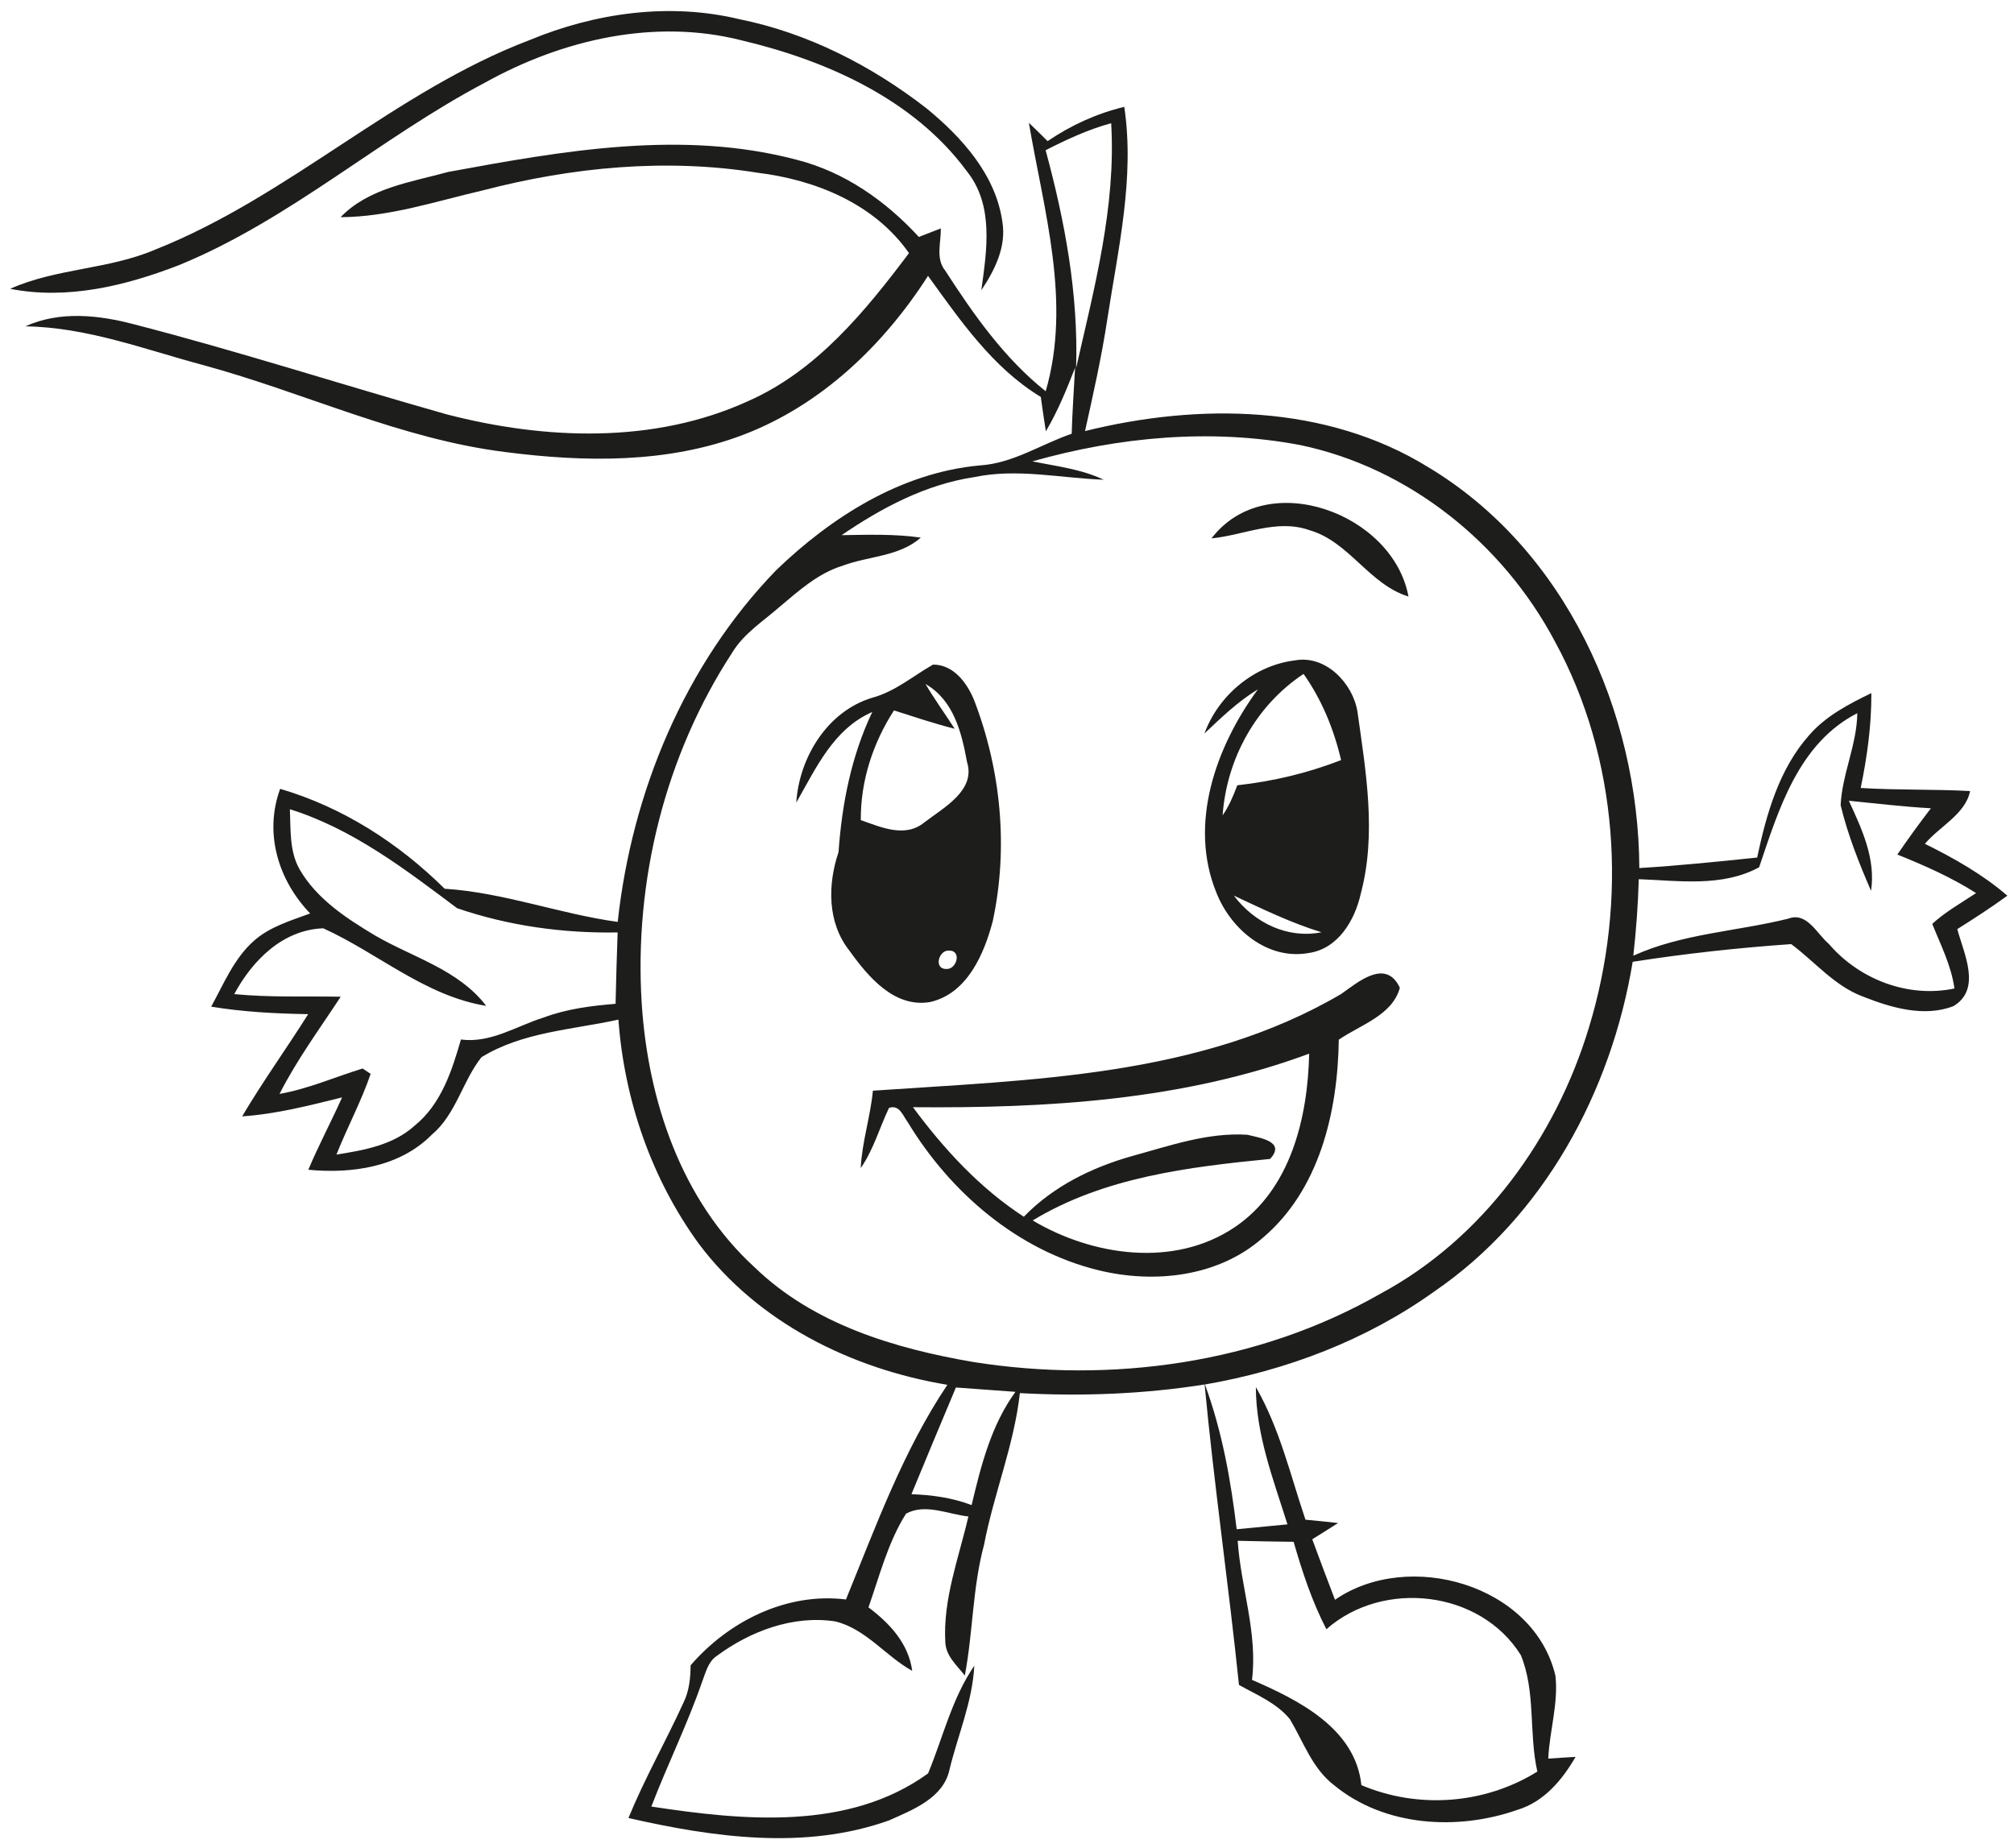 <?xml version="1.0" encoding="UTF-8" ?>
<!DOCTYPE svg PUBLIC "-//W3C//DTD SVG 1.1//EN" "http://www.w3.org/Graphics/SVG/1.1/DTD/svg11.dtd">
<svg width="255pt" height="234pt" viewBox="0 0 255 234" version="1.1" xmlns="http://www.w3.org/2000/svg">
<g id="#1d1d1bff">
<path fill="#1d1d1b" opacity="1.00" d=" M 67.04 5.08 C 75.37 1.62 84.77 0.30 93.61 2.43 C 102.28 4.18 110.34 8.31 117.30 13.71 C 121.79 17.39 126.09 22.14 126.92 28.12 C 127.43 31.26 125.94 34.22 124.25 36.75 C 124.94 31.68 125.88 25.98 122.39 21.65 C 115.70 12.58 104.68 7.67 93.98 5.13 C 82.93 2.29 71.24 5.00 61.43 10.45 C 48.10 17.47 36.68 27.84 22.64 33.58 C 15.89 36.19 8.53 37.99 1.28 36.57 C 7.11 33.96 13.73 34.13 19.61 31.62 C 36.57 24.91 49.96 11.57 67.04 5.08 Z" />
<path fill="#1d1d1b" opacity="1.00" d=" M 132.64 17.87 C 135.60 15.86 138.87 14.36 142.35 13.53 C 143.69 22.56 141.56 31.54 140.20 40.43 C 139.48 45.19 138.42 49.88 137.38 54.58 C 151.75 51.02 167.90 51.17 180.83 59.15 C 198.20 69.57 207.47 90.08 207.56 109.91 C 212.54 109.61 217.51 109.10 222.48 108.58 C 223.65 103.08 225.25 97.37 229.08 93.07 C 231.19 90.64 234.09 89.14 236.94 87.76 C 236.96 91.80 236.41 95.82 235.59 99.77 C 240.20 100.06 244.83 99.91 249.44 100.16 C 248.87 103.07 245.57 104.64 243.72 106.84 C 247.41 108.67 251.03 110.71 254.16 113.41 C 252.10 114.91 249.97 116.29 247.82 117.64 C 248.63 120.71 250.94 125.22 247.34 127.39 C 243.61 128.84 239.40 127.58 235.84 126.17 C 232.25 124.82 229.79 121.77 226.79 119.54 C 220.08 120.01 213.37 120.74 206.72 121.78 C 204.02 138.19 195.48 154.04 181.58 163.54 C 173.00 169.68 162.92 173.51 152.56 175.30 C 154.73 181.20 155.84 187.40 156.58 193.63 C 158.72 193.42 160.87 193.21 163.01 193.01 C 161.23 187.34 159.02 181.67 159.01 175.63 C 162.02 180.84 163.38 186.77 165.29 192.42 C 166.66 192.54 168.04 192.69 169.42 192.84 C 168.33 193.54 167.24 194.22 166.15 194.90 C 167.09 197.46 168.05 200.01 169.03 202.56 C 178.33 196.13 194.22 200.63 196.94 212.18 C 197.33 215.69 196.19 219.16 196.03 222.67 C 197.18 222.59 198.33 222.51 199.49 222.45 C 197.80 225.37 195.50 228.13 192.15 229.15 C 184.57 231.82 175.31 231.29 168.93 226.05 C 166.16 223.94 165.04 220.56 163.32 217.68 C 161.65 215.63 159.12 214.60 156.87 213.34 C 155.56 200.64 153.72 188.01 152.52 175.30 C 144.79 176.52 136.94 176.82 129.13 176.39 C 128.40 182.97 125.83 189.13 124.59 195.61 C 123.13 201.02 123.20 206.66 122.16 212.15 C 121.16 210.87 119.76 209.68 119.69 207.94 C 119.38 202.46 121.40 197.26 122.61 192.01 C 120.04 191.74 117.19 190.32 114.72 191.65 C 112.43 195.27 111.37 199.51 109.96 203.52 C 112.64 205.53 115.03 208.08 115.50 211.56 C 112.12 209.68 109.64 206.25 105.77 205.30 C 100.43 204.48 95.01 206.52 90.75 209.67 C 89.65 210.41 89.36 211.75 88.91 212.91 C 87.05 218.30 84.51 223.42 82.47 228.74 C 94.08 230.51 107.45 231.84 117.51 224.54 C 119.40 219.98 120.53 215.03 123.36 210.91 C 123.13 215.46 121.28 219.68 120.22 224.06 C 119.45 227.68 115.56 229.15 112.55 230.50 C 101.91 234.29 90.32 232.64 79.57 230.19 C 81.62 225.19 84.30 220.49 86.54 215.58 C 87.26 214.11 87.43 212.48 87.44 210.86 C 92.26 205.27 99.61 201.59 107.11 202.52 C 110.90 193.25 114.34 183.71 119.95 175.34 C 107.82 173.33 96.00 167.49 88.50 157.51 C 82.49 149.27 79.04 139.26 78.30 129.10 C 72.47 130.38 66.16 130.66 60.96 133.86 C 58.55 136.89 57.75 141.09 54.66 143.68 C 50.60 147.78 44.55 148.64 39.04 148.11 C 40.34 145.00 41.94 142.03 43.31 138.95 C 39.14 139.98 34.96 141.06 30.66 141.35 C 33.27 136.93 36.28 132.76 39.02 128.41 C 34.91 128.34 30.80 128.13 26.74 127.46 C 28.33 124.57 29.62 121.37 32.14 119.13 C 34.15 117.34 36.80 116.57 39.27 115.66 C 35.23 111.45 33.41 105.51 35.47 99.88 C 43.39 102.20 50.46 106.75 56.30 112.53 C 63.74 113.00 70.83 115.71 78.21 116.73 C 80.00 100.30 86.68 84.19 98.24 72.23 C 105.28 65.44 114.11 59.84 124.06 58.93 C 128.26 58.67 131.81 56.25 135.69 54.92 C 135.77 52.13 135.97 49.35 136.12 46.56 C 135.05 49.32 133.93 52.06 132.42 54.61 C 132.19 53.16 131.98 51.71 131.78 50.26 C 125.68 46.56 121.60 40.59 117.50 34.93 C 111.88 43.71 103.96 51.30 94.11 55.05 C 84.54 58.70 74.02 58.53 64.01 57.24 C 50.74 55.60 38.58 49.72 25.78 46.24 C 18.34 44.25 11.01 41.43 3.21 41.32 C 7.58 39.34 12.50 39.88 17.00 41.07 C 30.30 44.50 43.37 48.74 56.58 52.47 C 69.03 55.69 82.83 56.23 94.74 50.78 C 103.40 46.96 109.54 39.43 115.09 32.05 C 110.72 25.80 103.27 22.77 95.91 21.87 C 84.34 20.01 72.45 21.16 61.16 24.10 C 55.20 25.48 49.29 27.47 43.12 27.50 C 46.69 23.80 52.02 23.07 56.75 21.77 C 71.22 19.11 86.36 16.39 100.87 20.23 C 106.92 21.76 112.16 25.45 116.34 30.00 C 117.26 29.64 118.19 29.28 119.12 28.92 C 119.16 30.70 118.43 32.73 119.68 34.27 C 123.28 39.84 127.16 45.37 132.40 49.54 C 135.68 38.23 132.17 26.74 130.27 15.55 C 131.07 16.31 131.86 17.09 132.64 17.87 M 132.39 19.02 C 134.83 28.02 136.55 37.24 136.25 46.60 C 138.56 36.43 141.32 26.13 140.69 15.60 C 137.79 16.39 135.06 17.66 132.39 19.02 M 130.70 58.42 C 133.74 59.03 136.90 59.39 139.74 60.74 C 134.28 60.54 128.79 59.27 123.35 60.41 C 117.20 61.34 111.64 64.29 106.56 67.76 C 109.90 67.71 113.27 67.59 116.59 68.07 C 113.82 70.50 109.98 70.39 106.69 71.63 C 103.62 72.57 101.20 74.74 98.80 76.76 C 96.68 78.63 94.18 80.18 92.69 82.66 C 84.20 95.69 80.27 111.56 81.25 127.05 C 82.04 139.33 86.25 151.96 95.53 160.45 C 102.97 167.66 113.24 170.74 123.22 172.45 C 140.69 175.22 159.27 172.66 174.74 163.83 C 187.74 156.85 196.93 144.11 201.17 130.14 C 206.08 114.11 204.95 95.99 196.85 81.18 C 190.29 68.82 178.40 59.22 164.61 56.35 C 153.35 54.22 141.67 55.31 130.70 58.42 M 222.73 109.81 C 218.07 112.35 212.57 111.51 207.49 111.32 C 207.40 114.56 207.16 117.79 206.80 121.01 C 212.98 118.20 219.89 117.94 226.41 116.32 C 228.78 115.41 230.04 118.24 231.56 119.52 C 235.42 124.02 241.59 126.39 247.46 125.16 C 247.06 122.26 245.72 119.66 244.65 116.98 C 246.32 115.44 248.32 114.33 250.20 113.08 C 247.06 111.08 243.66 109.58 240.23 108.20 C 241.59 106.21 243.01 104.26 244.48 102.34 C 241.00 102.15 237.55 101.73 234.09 101.39 C 235.74 104.97 237.51 108.73 236.90 112.80 C 235.38 109.29 233.94 105.67 233.05 101.95 C 233.24 97.99 235.11 94.30 235.16 90.30 C 227.71 94.12 225.21 102.48 222.73 109.81 M 36.70 102.46 C 36.82 105.01 36.62 107.76 37.93 110.07 C 40.10 113.83 43.85 116.27 47.49 118.45 C 52.28 121.24 58.05 122.76 61.56 127.36 C 53.84 126.11 47.85 120.68 40.93 117.54 C 35.80 117.72 31.95 121.61 29.66 125.87 C 34.14 126.31 38.64 126.12 43.14 126.20 C 40.48 130.26 37.59 134.18 35.39 138.51 C 39.02 137.87 42.41 136.37 45.91 135.29 C 46.17 135.46 46.67 135.80 46.93 135.97 C 45.73 139.48 43.96 142.75 42.60 146.19 C 46.09 145.64 49.81 144.98 52.52 142.51 C 55.85 139.81 57.22 135.59 58.36 131.62 C 62.13 132.12 65.39 129.91 68.85 128.83 C 71.77 127.74 74.86 127.35 77.94 127.10 C 78.01 124.08 78.09 121.07 78.20 118.06 C 71.33 118.19 64.35 117.22 57.87 114.99 C 51.30 110.06 44.65 104.95 36.70 102.46 M 121.03 175.68 C 119.14 180.18 117.26 184.68 115.40 189.19 C 117.99 189.28 120.58 189.64 123.02 190.57 C 124.21 185.57 125.49 180.46 128.57 176.23 C 126.05 176.04 123.54 175.86 121.03 175.68 M 156.71 195.09 C 157.10 200.98 159.26 206.75 158.52 212.70 C 164.40 215.25 171.62 218.84 172.37 226.03 C 179.58 229.08 188.00 228.45 194.65 224.31 C 193.55 219.46 194.47 214.22 192.56 209.57 C 187.45 201.35 175.11 199.95 167.94 206.29 C 166.12 202.77 164.88 199.01 163.79 195.22 C 161.43 195.20 159.07 195.14 156.71 195.09 Z" />
<path fill="#1d1d1b" opacity="1.00" d=" M 153.39 68.17 C 160.35 59.06 176.40 64.97 178.33 75.53 C 173.33 73.99 170.83 68.57 165.77 67.12 C 161.65 65.67 157.50 67.76 153.39 68.17 Z" />
<path fill="#1d1d1b" opacity="1.00" d=" M 110.42 88.35 C 113.31 87.58 115.59 85.60 118.13 84.15 C 120.74 84.14 122.45 86.48 123.34 88.66 C 126.74 97.50 127.69 107.33 125.70 116.62 C 124.60 120.81 122.46 125.79 117.79 126.87 C 113.25 127.66 109.93 123.69 107.57 120.40 C 104.74 116.85 104.78 112.02 106.17 107.89 C 106.60 101.77 107.79 95.73 110.44 90.15 C 105.52 92.30 103.32 97.26 100.82 101.62 C 101.19 95.91 104.75 90.07 110.42 88.35 M 117.18 86.61 C 118.33 88.55 119.65 90.37 120.87 92.27 C 118.27 91.62 115.74 90.76 113.19 89.95 C 110.52 94.09 108.95 98.89 108.99 103.84 C 111.56 104.74 114.62 106.14 117.06 104.11 C 119.46 102.27 123.57 100.09 122.44 96.49 C 121.76 92.77 120.74 88.63 117.18 86.61 M 120.16 120.36 C 118.83 120.27 118.19 122.72 119.82 122.69 C 121.15 122.76 121.80 120.33 120.16 120.36 Z" />
<path fill="#1d1d1b" opacity="1.00" d=" M 152.50 92.87 C 154.29 88.00 158.82 84.23 164.00 83.61 C 167.86 82.92 171.29 86.52 171.87 90.10 C 172.94 97.71 174.31 105.58 172.29 113.17 C 171.54 116.51 169.44 120.11 165.74 120.66 C 160.51 121.62 155.85 117.68 154.02 113.05 C 150.44 104.31 153.96 94.51 159.27 87.28 C 156.75 88.81 154.63 90.86 152.50 92.87 M 154.80 103.24 C 155.61 102.07 156.16 100.76 156.66 99.43 C 161.16 98.93 165.57 97.89 169.80 96.24 C 168.89 92.34 167.36 88.60 165.05 85.33 C 159.02 89.32 155.31 96.07 154.80 103.24 M 156.22 113.40 C 158.81 116.83 162.99 118.90 167.32 118.04 C 163.47 116.86 159.86 115.10 156.22 113.40 Z" />
<path fill="#1d1d1b" opacity="1.00" d=" M 169.85 125.83 C 172.01 124.29 175.49 121.33 177.24 125.07 C 176.31 128.55 172.23 129.77 169.51 131.64 C 169.38 140.75 167.08 150.71 159.79 156.81 C 154.18 161.69 146.13 162.55 139.11 160.84 C 128.86 158.35 120.31 150.98 114.93 142.08 C 114.30 141.24 113.89 139.83 112.56 140.28 C 111.35 142.81 110.60 145.57 108.98 147.90 C 109.14 144.58 110.21 141.40 110.52 138.10 C 130.62 136.71 151.99 136.35 169.85 125.83 M 115.59 140.19 C 119.53 145.51 124.05 150.43 129.63 154.06 C 133.35 150.21 138.25 147.81 143.36 146.37 C 148.11 145.07 152.93 143.36 157.93 143.68 C 159.56 144.08 162.84 144.54 160.81 146.74 C 150.50 147.76 139.81 149.04 130.75 154.53 C 138.36 159.04 148.67 160.55 156.34 155.38 C 163.44 150.59 165.58 141.48 165.76 133.41 C 149.79 139.34 132.47 140.34 115.59 140.19 Z" />
</g>
</svg>
